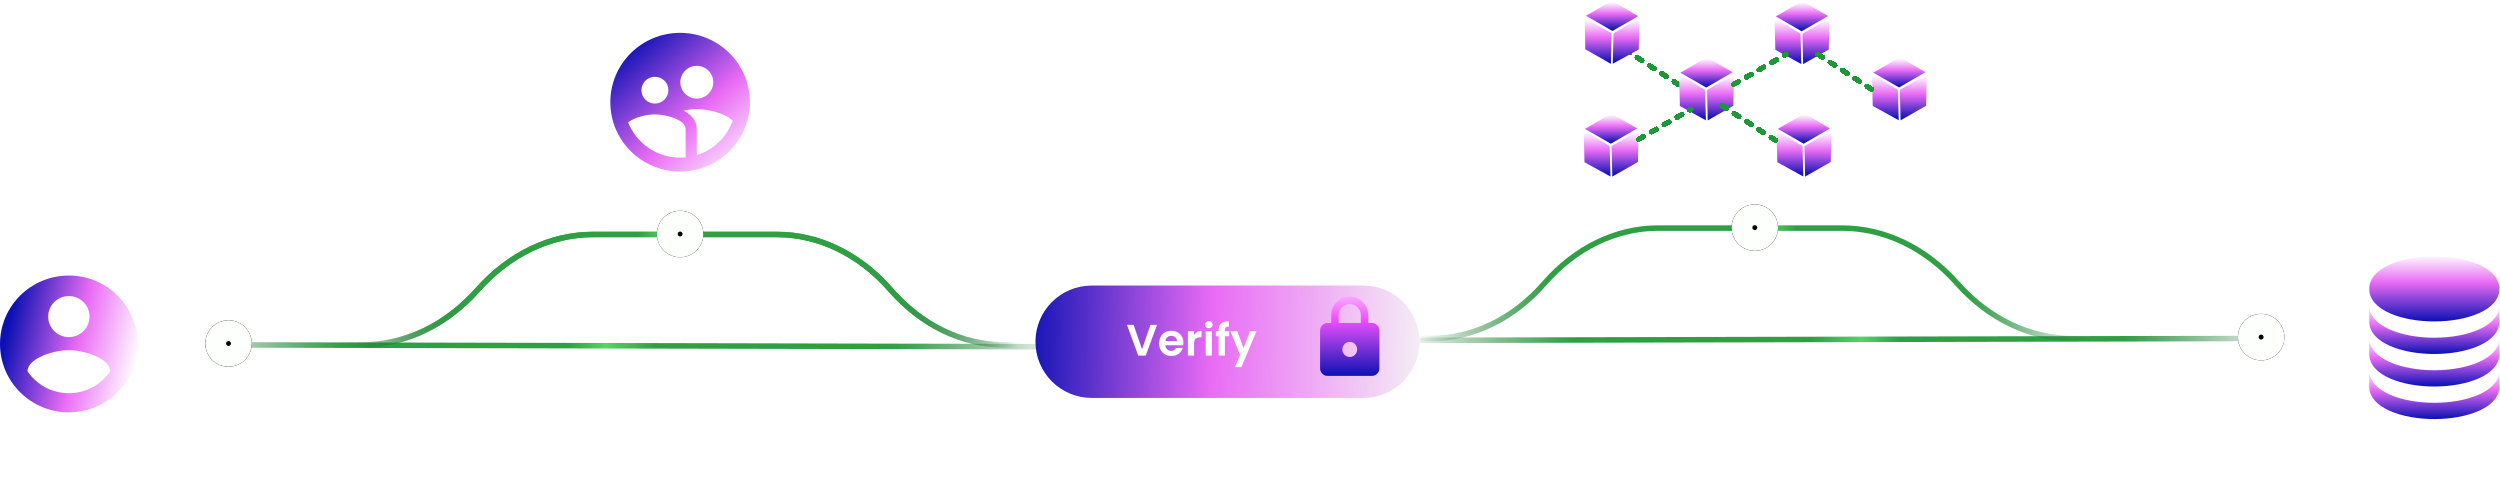 <svg width="1362" height="270" viewBox="0 0 1362 270" fill="none" xmlns="http://www.w3.org/2000/svg">
<path d="M1326.21 175.122C1343.83 175.122 1361.67 169.033 1361.67 157.395C1361.67 145.757 1343.83 139.668 1326.21 139.668C1308.59 139.668 1290.76 145.757 1290.76 157.395C1290.76 169.033 1308.59 175.122 1326.21 175.122Z" fill="url(#paint0_linear_210_2654)"/>
<path d="M1290.76 175.122C1290.76 186.76 1308.59 192.849 1326.21 192.849C1343.83 192.849 1361.67 186.76 1361.67 175.122V166.259C1361.67 177.897 1343.83 183.986 1326.21 183.986C1308.59 183.986 1290.76 177.897 1290.76 166.259V175.122Z" fill="url(#paint1_linear_210_2654)"/>
<path d="M1290.76 192.849C1290.76 204.487 1308.59 210.576 1326.21 210.576C1343.83 210.576 1361.67 204.487 1361.67 192.849V183.985C1361.67 195.623 1343.83 201.712 1326.21 201.712C1308.59 201.712 1290.76 195.623 1290.76 183.985V192.849Z" fill="url(#paint2_linear_210_2654)"/>
<path d="M1290.76 210.576C1290.76 222.214 1308.59 228.303 1326.21 228.303C1343.83 228.303 1361.67 222.214 1361.67 210.576V201.713C1361.67 213.351 1343.83 219.44 1326.21 219.44C1308.59 219.44 1290.76 213.351 1290.76 201.713V210.576Z" fill="url(#paint3_linear_210_2654)"/>
<path d="M570.578 188.89L531.672 188.804L492.766 188.719L411.096 188.539L275.71 188.24L196.233 188.066L111.83 187.88" stroke="url(#paint4_linear_210_2654)" stroke-width="3"/>
<path d="M575.051 187.879L547.056 187.879C524.1 187.879 501.986 177.143 485.12 157.809C468.253 138.476 446.14 127.74 423.184 127.74H323.101C299.894 127.74 277.518 138.458 260.324 157.809C243.132 177.16 220.754 187.879 197.548 187.879L169.98 187.879" stroke="url(#paint5_linear_210_2654)" stroke-width="3"/>
<path d="M575.051 187.879L547.056 187.879C524.1 187.879 501.986 177.143 485.12 157.809C468.253 138.476 446.14 127.74 423.184 127.74H323.101C299.894 127.74 277.518 138.458 260.324 157.809C243.132 177.16 220.754 187.879 197.548 187.879L169.98 187.879" stroke="url(#paint6_linear_210_2654)" stroke-width="3"/>
<path d="M773.363 185.411L812.27 185.325L851.176 185.24L932.846 185.06L1068.23 184.761L1147.71 184.587L1232.11 184.401" stroke="url(#paint7_linear_210_2654)" stroke-width="3"/>
<path d="M751.492 184.399L779.487 184.399C802.443 184.399 824.557 173.663 841.423 154.33C858.29 134.996 880.403 124.26 903.359 124.26H1003.44C1026.65 124.26 1049.03 134.979 1066.22 154.33C1083.41 173.681 1105.79 184.399 1129 184.399L1156.56 184.399" stroke="url(#paint8_linear_210_2654)" stroke-width="3"/>
<path d="M370.529 17.898C391.517 17.898 408.551 34.821 408.551 55.672C408.551 76.523 391.517 93.445 370.529 93.445C349.541 93.445 332.507 76.523 332.507 55.672C332.507 34.821 349.541 17.898 370.529 17.898ZM356.803 41.847C352.735 41.847 349.465 45.095 349.465 49.137C349.465 53.179 352.735 56.427 356.803 56.427C360.871 56.427 364.141 53.179 364.141 49.137C364.179 45.095 360.871 41.847 356.803 41.847ZM379.616 35.879C374.673 35.879 370.643 39.883 370.643 44.793C370.643 49.704 374.673 53.708 379.616 53.708C384.559 53.708 388.589 49.704 388.589 44.793C388.589 39.845 384.597 35.879 379.616 35.879ZM379.616 70.366V84.531C388.741 81.698 395.966 74.71 399.159 65.795C395.167 61.565 385.205 59.411 379.616 59.411C377.601 59.411 375.053 59.714 372.392 60.242C378.628 63.529 379.616 67.873 379.616 70.366ZM370.529 85.891C371.555 85.891 372.544 85.853 373.533 85.74V70.366C373.533 65.002 362.354 62.32 356.803 62.32C352.735 62.32 345.701 63.793 342.202 66.664C346.651 77.883 357.639 85.891 370.529 85.891Z" fill="url(#paint9_linear_210_2654)"/>
<path d="M773.363 186.178C773.363 169.275 759.661 155.573 742.758 155.573H594.724C577.821 155.573 564.118 169.275 564.118 186.178C564.118 203.081 577.821 216.783 594.724 216.783H742.758C759.661 216.783 773.363 203.081 773.363 186.178Z" fill="url(#paint10_linear_210_2654)"/>
<path d="M630.352 176.977L624.208 193.729H620.128L613.984 176.977H617.584L622.192 190.297L626.776 176.977H630.352ZM644.727 186.793C644.727 187.273 644.695 187.705 644.631 188.089H634.911C634.991 189.049 635.327 189.801 635.919 190.345C636.511 190.889 637.239 191.161 638.103 191.161C639.351 191.161 640.239 190.625 640.767 189.553H644.391C644.007 190.833 643.271 191.889 642.183 192.721C641.095 193.537 639.759 193.945 638.175 193.945C636.895 193.945 635.743 193.665 634.719 193.105C633.711 192.529 632.919 191.721 632.343 190.681C631.783 189.641 631.503 188.441 631.503 187.081C631.503 185.705 631.783 184.497 632.343 183.457C632.903 182.417 633.687 181.617 634.695 181.057C635.703 180.497 636.863 180.217 638.175 180.217C639.439 180.217 640.567 180.489 641.559 181.033C642.567 181.577 643.343 182.353 643.887 183.361C644.447 184.353 644.727 185.497 644.727 186.793ZM641.247 185.833C641.231 184.969 640.919 184.281 640.311 183.769C639.703 183.241 638.959 182.977 638.079 182.977C637.247 182.977 636.543 183.233 635.967 183.745C635.407 184.241 635.063 184.937 634.935 185.833H641.247ZM650.539 182.497C650.971 181.793 651.531 181.241 652.219 180.841C652.923 180.441 653.723 180.241 654.619 180.241V183.769H653.731C652.675 183.769 651.875 184.017 651.331 184.513C650.803 185.009 650.539 185.873 650.539 187.105V193.729H647.179V180.433H650.539V182.497ZM658.587 178.849C657.995 178.849 657.499 178.665 657.099 178.297C656.715 177.913 656.523 177.441 656.523 176.881C656.523 176.321 656.715 175.857 657.099 175.489C657.499 175.105 657.995 174.913 658.587 174.913C659.179 174.913 659.667 175.105 660.051 175.489C660.451 175.857 660.651 176.321 660.651 176.881C660.651 177.441 660.451 177.913 660.051 178.297C659.667 178.665 659.179 178.849 658.587 178.849ZM660.243 180.433V193.729H656.883V180.433H660.243ZM669.658 183.193H667.33V193.729H663.922V183.193H662.41V180.433H663.922V179.761C663.922 178.129 664.386 176.929 665.314 176.161C666.242 175.393 667.642 175.033 669.514 175.081V177.913C668.698 177.897 668.13 178.033 667.81 178.321C667.49 178.609 667.33 179.129 667.33 179.881V180.433H669.658V183.193ZM684.556 180.433L676.324 200.017H672.748L675.628 193.393L670.3 180.433H674.068L677.5 189.721L680.98 180.433H684.556Z" fill="white"/>
<g filter="url(#filter0_d_210_2654)">
<path d="M137.176 187.133C137.176 194.133 131.502 199.807 124.502 199.807C117.502 199.807 111.828 194.133 111.828 187.133C111.828 180.133 117.502 174.459 124.502 174.459C131.502 174.459 137.176 180.133 137.176 187.133Z" fill="black"/>
<path d="M130.176 187.133C130.176 190.267 127.636 192.807 124.502 192.807C121.368 192.807 118.828 190.267 118.828 187.133C118.828 183.999 121.368 181.459 124.502 181.459C127.636 181.459 130.176 183.999 130.176 187.133Z" stroke="#FDFFFD" stroke-width="14"/>
</g>
<g filter="url(#filter1_d_210_2654)">
<path d="M383.2 127.491C383.2 134.491 377.525 140.165 370.526 140.165C363.526 140.165 357.852 134.491 357.852 127.491C357.852 120.491 363.526 114.817 370.526 114.817C377.525 114.817 383.2 120.491 383.2 127.491Z" fill="black"/>
<path d="M376.2 127.491C376.2 130.625 373.659 133.165 370.526 133.165C367.392 133.165 364.852 130.625 364.852 127.491C364.852 124.357 367.392 121.817 370.526 121.817C373.659 121.817 376.2 124.357 376.2 127.491Z" stroke="#FDFFFD" stroke-width="14"/>
</g>
<g filter="url(#filter2_d_210_2654)">
<path d="M968.692 124.012C968.692 131.012 963.017 136.686 956.018 136.686C949.018 136.686 943.344 131.012 943.344 124.012C943.344 117.013 949.018 111.338 956.018 111.338C963.017 111.338 968.692 117.013 968.692 124.012Z" fill="black"/>
<path d="M961.692 124.012C961.692 127.146 959.151 129.686 956.018 129.686C952.884 129.686 950.344 127.146 950.344 124.012C950.344 120.879 952.884 118.338 956.018 118.338C959.151 118.338 961.692 120.879 961.692 124.012Z" stroke="#FDFFFD" stroke-width="14"/>
</g>
<g filter="url(#filter3_d_210_2654)">
<path d="M1244.54 183.654C1244.54 190.654 1238.86 196.328 1231.86 196.328C1224.86 196.328 1219.19 190.654 1219.19 183.654C1219.19 176.655 1224.86 170.98 1231.86 170.98C1238.86 170.98 1244.54 176.655 1244.54 183.654Z" fill="black"/>
<path d="M1237.54 183.654C1237.54 186.788 1235 189.328 1231.86 189.328C1228.73 189.328 1226.19 186.788 1226.19 183.654C1226.19 180.521 1228.73 177.98 1231.86 177.98C1235 177.98 1237.54 180.521 1237.54 183.654Z" stroke="#FDFFFD" stroke-width="14"/>
</g>
<path d="M37.525 214.221C28.144 214.221 19.851 209.45 15.01 202.292C15.123 194.837 30.02 190.737 37.525 190.737C45.03 190.737 59.927 194.837 60.04 202.292C57.559 205.962 54.208 208.969 50.282 211.049C46.355 213.129 41.975 214.219 37.525 214.221ZM37.525 161.288C40.511 161.288 43.374 162.467 45.485 164.564C47.596 166.661 48.782 169.505 48.782 172.471C48.782 175.437 47.596 178.282 45.485 180.379C43.374 182.476 40.511 183.654 37.525 183.654C34.539 183.654 31.676 182.476 29.565 180.379C27.453 178.282 26.267 175.437 26.267 172.471C26.267 169.505 27.453 166.661 29.565 164.564C31.676 162.467 34.539 161.288 37.525 161.288ZM37.525 150.105C32.597 150.105 27.718 151.07 23.165 152.943C18.612 154.816 14.475 157.562 10.991 161.023C3.954 168.014 0 177.496 0 187.382C0 197.268 3.954 206.75 10.991 213.74C14.475 217.202 18.612 219.947 23.165 221.821C27.718 223.694 32.597 224.658 37.525 224.658C47.477 224.658 57.022 220.731 64.059 213.74C71.096 206.75 75.05 197.268 75.05 187.382C75.05 166.768 58.164 150.105 37.525 150.105Z" fill="url(#paint11_linear_210_2654)"/>
<g filter="url(#filter4_d_210_2654)">
<line x1="938.119" y1="53.429" x2="967.374" y2="72.528" stroke="url(#paint12_linear_210_2654)" stroke-width="3" stroke-linecap="round" stroke-dasharray="3 5" shape-rendering="crispEdges"/>
</g>
<g filter="url(#filter5_d_210_2654)">
<line x1="885.267" y1="22.998" x2="914.522" y2="42.097" stroke="url(#paint13_linear_210_2654)" stroke-width="3" stroke-linecap="round" stroke-dasharray="3 5" shape-rendering="crispEdges"/>
</g>
<path d="M929.571 47.112L916.465 39.599L929.891 31.808L942.957 39.36L929.571 47.112Z" fill="url(#paint14_linear_210_2654)" stroke="url(#paint15_linear_210_2654)"/>
<path d="M944.154 41.318L930.488 49.27L930.848 64.733L943.834 57.341L944.154 41.318Z" fill="url(#paint16_linear_210_2654)" stroke="url(#paint17_linear_210_2654)"/>
<path d="M928.451 49.27L928.85 64.693L915.704 57.461L915.305 41.318L928.451 49.27Z" fill="url(#paint18_linear_210_2654)" stroke="url(#paint19_linear_210_2654)"/>
<path d="M877.587 77.721L864.48 70.208L877.906 62.416L890.973 69.969L877.587 77.721Z" fill="url(#paint20_linear_210_2654)" stroke="url(#paint21_linear_210_2654)"/>
<path d="M892.17 71.926L878.504 79.878L878.864 95.342L891.85 87.95L892.17 71.926Z" fill="url(#paint22_linear_210_2654)" stroke="url(#paint23_linear_210_2654)"/>
<path d="M876.467 79.878L876.866 95.302L863.72 88.069L863.32 71.926L876.467 79.878Z" fill="url(#paint24_linear_210_2654)" stroke="url(#paint25_linear_210_2654)"/>
<path d="M982.638 77.721L969.531 70.208L982.957 62.416L996.023 69.969L982.638 77.721Z" fill="url(#paint26_linear_210_2654)" stroke="url(#paint27_linear_210_2654)"/>
<path d="M997.22 71.926L983.555 79.878L983.914 95.342L996.901 87.95L997.22 71.926Z" fill="url(#paint28_linear_210_2654)" stroke="url(#paint29_linear_210_2654)"/>
<path d="M981.517 79.878L981.917 95.302L968.771 88.069L968.371 71.926L981.517 79.878Z" fill="url(#paint30_linear_210_2654)" stroke="url(#paint31_linear_210_2654)"/>
<path d="M878.421 16.304L891.527 8.792L878.101 1L865.035 8.552L878.421 16.304Z" fill="url(#paint32_linear_210_2654)" stroke="url(#paint33_linear_210_2654)"/>
<path d="M863.838 10.511L877.504 18.462L877.144 33.926L864.158 26.534L863.838 10.511Z" fill="url(#paint34_linear_210_2654)" stroke="url(#paint35_linear_210_2654)"/>
<path d="M879.541 18.462L879.142 33.886L892.288 26.654L892.688 10.511L879.541 18.462Z" fill="url(#paint36_linear_210_2654)" stroke="url(#paint37_linear_210_2654)"/>
<path d="M981.555 16.465L968.449 8.952L981.875 1.161L994.941 8.713L981.555 16.465Z" fill="url(#paint38_linear_210_2654)" stroke="url(#paint39_linear_210_2654)"/>
<path d="M996.138 10.671L982.473 18.623L982.832 34.086L995.819 26.694L996.138 10.671Z" fill="url(#paint40_linear_210_2654)" stroke="url(#paint41_linear_210_2654)"/>
<path d="M980.435 18.623L980.835 34.046L967.689 26.814L967.289 10.671L980.435 18.623Z" fill="url(#paint42_linear_210_2654)" stroke="url(#paint43_linear_210_2654)"/>
<path d="M1034.62 47.072L1021.52 39.56L1034.94 31.768L1048.01 39.32L1034.62 47.072Z" fill="url(#paint44_linear_210_2654)" stroke="url(#paint45_linear_210_2654)"/>
<path d="M1049.2 41.278L1035.54 49.23L1035.9 64.694L1048.89 57.301L1049.2 41.278Z" fill="url(#paint46_linear_210_2654)" stroke="url(#paint47_linear_210_2654)"/>
<path d="M1033.5 49.23L1033.9 64.654L1020.76 57.421L1020.36 41.278L1033.5 49.23Z" fill="url(#paint48_linear_210_2654)" stroke="url(#paint49_linear_210_2654)"/>
<g filter="url(#filter6_d_210_2654)">
<line x1="938.123" y1="53.429" x2="967.378" y2="72.527" stroke="url(#paint50_linear_210_2654)" stroke-width="3" stroke-linecap="round" stroke-dasharray="3 5" shape-rendering="crispEdges"/>
</g>
<g filter="url(#filter7_d_210_2654)">
<line x1="990.389" y1="25.562" x2="1019.64" y2="44.66" stroke="url(#paint51_linear_210_2654)" stroke-width="3" stroke-linecap="round" stroke-dasharray="3 5" shape-rendering="crispEdges"/>
</g>
<g filter="url(#filter8_d_210_2654)">
<path d="M944.441 41.992L972.9 25.643" stroke="url(#paint52_linear_210_2654)" stroke-width="3" stroke-linecap="round" stroke-dasharray="3 5" shape-rendering="crispEdges"/>
</g>
<g filter="url(#filter9_d_210_2654)">
<path d="M892.809 71.832L921.267 55.483" stroke="url(#paint53_linear_210_2654)" stroke-width="3" stroke-linecap="round" stroke-dasharray="3 5" shape-rendering="crispEdges"/>
</g>
<path d="M723.226 204.778C722.115 204.778 721.165 204.375 720.375 203.569C719.583 202.762 719.188 201.792 719.188 200.66V180.069C719.188 178.936 719.583 177.966 720.375 177.159C721.165 176.354 722.115 175.951 723.226 175.951H725.245V171.833C725.245 168.984 726.23 166.556 728.199 164.547C730.167 162.541 732.547 161.537 735.341 161.537C738.134 161.537 740.515 162.541 742.484 164.547C744.452 166.556 745.436 168.984 745.436 171.833V175.951H747.455C748.566 175.951 749.517 176.354 750.308 177.159C751.099 177.966 751.494 178.936 751.494 180.069V200.66C751.494 201.792 751.099 202.762 750.308 203.569C749.517 204.375 748.566 204.778 747.455 204.778H723.226ZM735.341 194.482C736.451 194.482 737.402 194.079 738.194 193.274C738.984 192.467 739.379 191.497 739.379 190.364C739.379 189.232 738.984 188.262 738.194 187.455C737.402 186.649 736.451 186.246 735.341 186.246C734.23 186.246 733.28 186.649 732.49 187.455C731.698 188.262 731.302 189.232 731.302 190.364C731.302 191.497 731.698 192.467 732.49 193.274C733.28 194.079 734.23 194.482 735.341 194.482ZM729.283 175.951H741.398V171.833C741.398 170.117 740.809 168.658 739.631 167.457C738.453 166.256 737.023 165.655 735.341 165.655C733.658 165.655 732.228 166.256 731.05 167.457C729.872 168.658 729.283 170.117 729.283 171.833V175.951Z" fill="url(#paint54_linear_210_2654)"/>
<defs>
<filter id="filter0_d_210_2654" x="41.828" y="104.459" width="165.348" height="165.348" filterUnits="userSpaceOnUse" color-interpolation-filters="sRGB">
<feFlood flood-opacity="0" result="BackgroundImageFix"/>
<feColorMatrix in="SourceAlpha" type="matrix" values="0 0 0 0 0 0 0 0 0 0 0 0 0 0 0 0 0 0 127 0" result="hardAlpha"/>
<feOffset/>
<feGaussianBlur stdDeviation="35"/>
<feComposite in2="hardAlpha" operator="out"/>
<feColorMatrix type="matrix" values="0 0 0 0 0.18 0 0 0 0 0.627 0 0 0 0 0.263 0 0 0 1 0"/>
<feBlend mode="normal" in2="BackgroundImageFix" result="effect1_dropShadow_210_2654"/>
<feBlend mode="normal" in="SourceGraphic" in2="effect1_dropShadow_210_2654" result="shape"/>
</filter>
<filter id="filter1_d_210_2654" x="288.852" y="45.817" width="163.348" height="163.348" filterUnits="userSpaceOnUse" color-interpolation-filters="sRGB">
<feFlood flood-opacity="0" result="BackgroundImageFix"/>
<feColorMatrix in="SourceAlpha" type="matrix" values="0 0 0 0 0 0 0 0 0 0 0 0 0 0 0 0 0 0 127 0" result="hardAlpha"/>
<feOffset/>
<feGaussianBlur stdDeviation="34.5"/>
<feComposite in2="hardAlpha" operator="out"/>
<feColorMatrix type="matrix" values="0 0 0 0 0.697 0 0 0 0 0 0 0 0 0 0.942 0 0 0 1 0"/>
<feBlend mode="normal" in2="BackgroundImageFix" result="effect1_dropShadow_210_2654"/>
<feBlend mode="normal" in="SourceGraphic" in2="effect1_dropShadow_210_2654" result="shape"/>
</filter>
<filter id="filter2_d_210_2654" x="874.344" y="42.338" width="163.348" height="163.348" filterUnits="userSpaceOnUse" color-interpolation-filters="sRGB">
<feFlood flood-opacity="0" result="BackgroundImageFix"/>
<feColorMatrix in="SourceAlpha" type="matrix" values="0 0 0 0 0 0 0 0 0 0 0 0 0 0 0 0 0 0 127 0" result="hardAlpha"/>
<feOffset/>
<feGaussianBlur stdDeviation="34.5"/>
<feComposite in2="hardAlpha" operator="out"/>
<feColorMatrix type="matrix" values="0 0 0 0 0.697 0 0 0 0 0 0 0 0 0 0.942 0 0 0 1 0"/>
<feBlend mode="normal" in2="BackgroundImageFix" result="effect1_dropShadow_210_2654"/>
<feBlend mode="normal" in="SourceGraphic" in2="effect1_dropShadow_210_2654" result="shape"/>
</filter>
<filter id="filter3_d_210_2654" x="1149.19" y="100.98" width="165.348" height="165.348" filterUnits="userSpaceOnUse" color-interpolation-filters="sRGB">
<feFlood flood-opacity="0" result="BackgroundImageFix"/>
<feColorMatrix in="SourceAlpha" type="matrix" values="0 0 0 0 0 0 0 0 0 0 0 0 0 0 0 0 0 0 127 0" result="hardAlpha"/>
<feOffset/>
<feGaussianBlur stdDeviation="35"/>
<feComposite in2="hardAlpha" operator="out"/>
<feColorMatrix type="matrix" values="0 0 0 0 0.18 0 0 0 0 0.627 0 0 0 0 0.263 0 0 0 1 0"/>
<feBlend mode="normal" in2="BackgroundImageFix" result="effect1_dropShadow_210_2654"/>
<feBlend mode="normal" in="SourceGraphic" in2="effect1_dropShadow_210_2654" result="shape"/>
</filter>
<filter id="filter4_d_210_2654" x="932.617" y="51.929" width="40.258" height="30.099" filterUnits="userSpaceOnUse" color-interpolation-filters="sRGB">
<feFlood flood-opacity="0" result="BackgroundImageFix"/>
<feColorMatrix in="SourceAlpha" type="matrix" values="0 0 0 0 0 0 0 0 0 0 0 0 0 0 0 0 0 0 127 0" result="hardAlpha"/>
<feOffset dy="4"/>
<feGaussianBlur stdDeviation="2"/>
<feComposite in2="hardAlpha" operator="out"/>
<feColorMatrix type="matrix" values="0 0 0 0 0 0 0 0 0 0 0 0 0 0 0 0 0 0 0.25 0"/>
<feBlend mode="normal" in2="BackgroundImageFix" result="effect1_dropShadow_210_2654"/>
<feBlend mode="normal" in="SourceGraphic" in2="effect1_dropShadow_210_2654" result="shape"/>
</filter>
<filter id="filter5_d_210_2654" x="879.766" y="21.498" width="40.258" height="30.099" filterUnits="userSpaceOnUse" color-interpolation-filters="sRGB">
<feFlood flood-opacity="0" result="BackgroundImageFix"/>
<feColorMatrix in="SourceAlpha" type="matrix" values="0 0 0 0 0 0 0 0 0 0 0 0 0 0 0 0 0 0 127 0" result="hardAlpha"/>
<feOffset dy="4"/>
<feGaussianBlur stdDeviation="2"/>
<feComposite in2="hardAlpha" operator="out"/>
<feColorMatrix type="matrix" values="0 0 0 0 0 0 0 0 0 0 0 0 0 0 0 0 0 0 0.25 0"/>
<feBlend mode="normal" in2="BackgroundImageFix" result="effect1_dropShadow_210_2654"/>
<feBlend mode="normal" in="SourceGraphic" in2="effect1_dropShadow_210_2654" result="shape"/>
</filter>
<filter id="filter6_d_210_2654" x="932.621" y="51.929" width="40.258" height="30.099" filterUnits="userSpaceOnUse" color-interpolation-filters="sRGB">
<feFlood flood-opacity="0" result="BackgroundImageFix"/>
<feColorMatrix in="SourceAlpha" type="matrix" values="0 0 0 0 0 0 0 0 0 0 0 0 0 0 0 0 0 0 127 0" result="hardAlpha"/>
<feOffset dy="4"/>
<feGaussianBlur stdDeviation="2"/>
<feComposite in2="hardAlpha" operator="out"/>
<feColorMatrix type="matrix" values="0 0 0 0 0 0 0 0 0 0 0 0 0 0 0 0 0 0 0.25 0"/>
<feBlend mode="normal" in2="BackgroundImageFix" result="effect1_dropShadow_210_2654"/>
<feBlend mode="normal" in="SourceGraphic" in2="effect1_dropShadow_210_2654" result="shape"/>
</filter>
<filter id="filter7_d_210_2654" x="984.887" y="24.062" width="40.258" height="30.099" filterUnits="userSpaceOnUse" color-interpolation-filters="sRGB">
<feFlood flood-opacity="0" result="BackgroundImageFix"/>
<feColorMatrix in="SourceAlpha" type="matrix" values="0 0 0 0 0 0 0 0 0 0 0 0 0 0 0 0 0 0 127 0" result="hardAlpha"/>
<feOffset dy="4"/>
<feGaussianBlur stdDeviation="2"/>
<feComposite in2="hardAlpha" operator="out"/>
<feColorMatrix type="matrix" values="0 0 0 0 0 0 0 0 0 0 0 0 0 0 0 0 0 0 0.25 0"/>
<feBlend mode="normal" in2="BackgroundImageFix" result="effect1_dropShadow_210_2654"/>
<feBlend mode="normal" in="SourceGraphic" in2="effect1_dropShadow_210_2654" result="shape"/>
</filter>
<filter id="filter8_d_210_2654" x="938.941" y="24.143" width="39.461" height="27.35" filterUnits="userSpaceOnUse" color-interpolation-filters="sRGB">
<feFlood flood-opacity="0" result="BackgroundImageFix"/>
<feColorMatrix in="SourceAlpha" type="matrix" values="0 0 0 0 0 0 0 0 0 0 0 0 0 0 0 0 0 0 127 0" result="hardAlpha"/>
<feOffset dy="4"/>
<feGaussianBlur stdDeviation="2"/>
<feComposite in2="hardAlpha" operator="out"/>
<feColorMatrix type="matrix" values="0 0 0 0 0 0 0 0 0 0 0 0 0 0 0 0 0 0 0.25 0"/>
<feBlend mode="normal" in2="BackgroundImageFix" result="effect1_dropShadow_210_2654"/>
<feBlend mode="normal" in="SourceGraphic" in2="effect1_dropShadow_210_2654" result="shape"/>
</filter>
<filter id="filter9_d_210_2654" x="887.309" y="53.983" width="39.461" height="27.35" filterUnits="userSpaceOnUse" color-interpolation-filters="sRGB">
<feFlood flood-opacity="0" result="BackgroundImageFix"/>
<feColorMatrix in="SourceAlpha" type="matrix" values="0 0 0 0 0 0 0 0 0 0 0 0 0 0 0 0 0 0 127 0" result="hardAlpha"/>
<feOffset dy="4"/>
<feGaussianBlur stdDeviation="2"/>
<feComposite in2="hardAlpha" operator="out"/>
<feColorMatrix type="matrix" values="0 0 0 0 0 0 0 0 0 0 0 0 0 0 0 0 0 0 0.25 0"/>
<feBlend mode="normal" in2="BackgroundImageFix" result="effect1_dropShadow_210_2654"/>
<feBlend mode="normal" in="SourceGraphic" in2="effect1_dropShadow_210_2654" result="shape"/>
</filter>
<linearGradient id="paint0_linear_210_2654" x1="1326.21" y1="139.668" x2="1326.21" y2="175.122" gradientUnits="userSpaceOnUse">
<stop stop-color="#FEF5FF"/>
<stop offset="0.401" stop-color="#E96BF5"/>
<stop offset="0.995" stop-color="#0D11B4"/>
</linearGradient>
<linearGradient id="paint1_linear_210_2654" x1="1326.21" y1="166.259" x2="1326.21" y2="192.849" gradientUnits="userSpaceOnUse">
<stop stop-color="#FEF5FF"/>
<stop offset="0.401" stop-color="#E96BF5"/>
<stop offset="0.995" stop-color="#0D11B4"/>
</linearGradient>
<linearGradient id="paint2_linear_210_2654" x1="1326.21" y1="183.985" x2="1326.21" y2="210.576" gradientUnits="userSpaceOnUse">
<stop stop-color="#FEF5FF"/>
<stop offset="0.401" stop-color="#E96BF5"/>
<stop offset="0.995" stop-color="#0D11B4"/>
</linearGradient>
<linearGradient id="paint3_linear_210_2654" x1="1326.21" y1="201.713" x2="1326.21" y2="228.303" gradientUnits="userSpaceOnUse">
<stop stop-color="#FEF5FF"/>
<stop offset="0.401" stop-color="#E96BF5"/>
<stop offset="0.995" stop-color="#0D11B4"/>
</linearGradient>
<linearGradient id="paint4_linear_210_2654" x1="607.376" y1="164.854" x2="75.696" y2="165.327" gradientUnits="userSpaceOnUse">
<stop offset="0.052" stop-color="#196C2E" stop-opacity="0"/>
<stop offset="0.226" stop-color="#2EA043"/>
<stop offset="0.472" stop-color="#2EA043"/>
<stop offset="0.522" stop-color="#56D364"/>
<stop offset="0.561" stop-color="#2EA043"/>
<stop offset="0.792" stop-color="#2EA043"/>
<stop offset="0.956" stop-color="#196C2E" stop-opacity="0"/>
</linearGradient>
<linearGradient id="paint5_linear_210_2654" x1="575.051" y1="165.068" x2="169.979" y2="166.077" gradientUnits="userSpaceOnUse">
<stop offset="0.052" stop-color="#196C2E" stop-opacity="0"/>
<stop offset="0.226" stop-color="#2EA043"/>
<stop offset="0.472" stop-color="#2EA043"/>
<stop offset="0.522" stop-color="#56D364"/>
<stop offset="0.561" stop-color="#2EA043"/>
<stop offset="0.792" stop-color="#2EA043"/>
<stop offset="0.956" stop-color="#196C2E" stop-opacity="0"/>
</linearGradient>
<linearGradient id="paint6_linear_210_2654" x1="575.051" y1="165.068" x2="169.979" y2="166.077" gradientUnits="userSpaceOnUse">
<stop offset="0.052" stop-color="#196C2E" stop-opacity="0"/>
<stop offset="0.226" stop-color="#2EA043"/>
<stop offset="0.472" stop-color="#2EA043"/>
<stop offset="0.522" stop-color="#56D364"/>
<stop offset="0.561" stop-color="#2EA043"/>
<stop offset="0.792" stop-color="#2EA043"/>
<stop offset="0.956" stop-color="#196C2E" stop-opacity="0"/>
</linearGradient>
<linearGradient id="paint7_linear_210_2654" x1="736.565" y1="161.375" x2="1268.25" y2="161.848" gradientUnits="userSpaceOnUse">
<stop offset="0.052" stop-color="#196C2E" stop-opacity="0"/>
<stop offset="0.226" stop-color="#2EA043"/>
<stop offset="0.472" stop-color="#2EA043"/>
<stop offset="0.522" stop-color="#56D364"/>
<stop offset="0.561" stop-color="#2EA043"/>
<stop offset="0.792" stop-color="#2EA043"/>
<stop offset="0.956" stop-color="#196C2E" stop-opacity="0"/>
</linearGradient>
<linearGradient id="paint8_linear_210_2654" x1="751.492" y1="161.588" x2="1156.56" y2="162.597" gradientUnits="userSpaceOnUse">
<stop offset="0.052" stop-color="#196C2E" stop-opacity="0"/>
<stop offset="0.226" stop-color="#2EA043"/>
<stop offset="0.472" stop-color="#2EA043"/>
<stop offset="0.522" stop-color="#56D364"/>
<stop offset="0.561" stop-color="#2EA043"/>
<stop offset="0.792" stop-color="#2EA043"/>
<stop offset="0.956" stop-color="#196C2E" stop-opacity="0"/>
</linearGradient>
<linearGradient id="paint9_linear_210_2654" x1="332.406" y1="7.7" x2="408.724" y2="93.313" gradientUnits="userSpaceOnUse">
<stop offset="0.17" stop-color="#0D11B4"/>
<stop offset="0.631" stop-color="#E96BF5"/>
<stop offset="1" stop-color="white"/>
</linearGradient>
<linearGradient id="paint10_linear_210_2654" x1="780.186" y1="216.783" x2="557.573" y2="212.703" gradientUnits="userSpaceOnUse">
<stop stop-color="#F5F5F5"/>
<stop offset="0.542" stop-color="#E96BF5"/>
<stop offset="1" stop-color="#0D11B4"/>
</linearGradient>
<linearGradient id="paint11_linear_210_2654" x1="78.891" y1="180.873" x2="7.673" y2="164.641" gradientUnits="userSpaceOnUse">
<stop stop-color="white"/>
<stop offset="0.469" stop-color="#E96BF5"/>
<stop offset="1" stop-color="#0D11B4"/>
</linearGradient>
<linearGradient id="paint12_linear_210_2654" x1="951.926" y1="64.234" x2="951.38" y2="65.072" gradientUnits="userSpaceOnUse">
<stop offset="0.042" stop-color="#1C9838"/>
<stop offset="0.583" stop-color="#1C9838"/>
<stop offset="1" stop-color="#1C9838" stop-opacity="0"/>
</linearGradient>
<linearGradient id="paint13_linear_210_2654" x1="899.075" y1="33.804" x2="898.528" y2="34.641" gradientUnits="userSpaceOnUse">
<stop offset="0.042" stop-color="#1C9838"/>
<stop offset="0.583" stop-color="#1C9838"/>
<stop offset="1" stop-color="#1C9838" stop-opacity="0"/>
</linearGradient>
<linearGradient id="paint14_linear_210_2654" x1="929.711" y1="31.808" x2="929.711" y2="47.112" gradientUnits="userSpaceOnUse">
<stop stop-color="white"/>
<stop offset="0.427" stop-color="#E96BF5"/>
<stop offset="1" stop-color="#0D11B4"/>
</linearGradient>
<linearGradient id="paint15_linear_210_2654" x1="929.711" y1="31.808" x2="929.711" y2="47.112" gradientUnits="userSpaceOnUse">
<stop stop-color="white"/>
<stop offset="0.427" stop-color="#E96BF5"/>
<stop offset="1" stop-color="#0D11B4"/>
</linearGradient>
<linearGradient id="paint16_linear_210_2654" x1="937.321" y1="41.318" x2="937.321" y2="64.733" gradientUnits="userSpaceOnUse">
<stop stop-color="white"/>
<stop offset="0.427" stop-color="#E96BF5"/>
<stop offset="1" stop-color="#0D11B4"/>
</linearGradient>
<linearGradient id="paint17_linear_210_2654" x1="937.321" y1="41.318" x2="937.321" y2="64.733" gradientUnits="userSpaceOnUse">
<stop stop-color="white"/>
<stop offset="0.427" stop-color="#E96BF5"/>
<stop offset="1" stop-color="#0D11B4"/>
</linearGradient>
<linearGradient id="paint18_linear_210_2654" x1="922.078" y1="41.318" x2="922.078" y2="64.693" gradientUnits="userSpaceOnUse">
<stop stop-color="white"/>
<stop offset="0.427" stop-color="#E96BF5"/>
<stop offset="1" stop-color="#0D11B4"/>
</linearGradient>
<linearGradient id="paint19_linear_210_2654" x1="922.078" y1="41.318" x2="922.078" y2="64.693" gradientUnits="userSpaceOnUse">
<stop stop-color="white"/>
<stop offset="0.427" stop-color="#E96BF5"/>
<stop offset="1" stop-color="#0D11B4"/>
</linearGradient>
<linearGradient id="paint20_linear_210_2654" x1="877.727" y1="62.416" x2="877.727" y2="77.721" gradientUnits="userSpaceOnUse">
<stop stop-color="white"/>
<stop offset="0.427" stop-color="#E96BF5"/>
<stop offset="1" stop-color="#0D11B4"/>
</linearGradient>
<linearGradient id="paint21_linear_210_2654" x1="877.727" y1="62.416" x2="877.727" y2="77.721" gradientUnits="userSpaceOnUse">
<stop stop-color="white"/>
<stop offset="0.427" stop-color="#E96BF5"/>
<stop offset="1" stop-color="#0D11B4"/>
</linearGradient>
<linearGradient id="paint22_linear_210_2654" x1="885.337" y1="71.926" x2="885.337" y2="95.342" gradientUnits="userSpaceOnUse">
<stop stop-color="white"/>
<stop offset="0.427" stop-color="#E96BF5"/>
<stop offset="1" stop-color="#0D11B4"/>
</linearGradient>
<linearGradient id="paint23_linear_210_2654" x1="885.337" y1="71.926" x2="885.337" y2="95.342" gradientUnits="userSpaceOnUse">
<stop stop-color="white"/>
<stop offset="0.427" stop-color="#E96BF5"/>
<stop offset="1" stop-color="#0D11B4"/>
</linearGradient>
<linearGradient id="paint24_linear_210_2654" x1="870.093" y1="71.926" x2="870.093" y2="95.302" gradientUnits="userSpaceOnUse">
<stop stop-color="white"/>
<stop offset="0.427" stop-color="#E96BF5"/>
<stop offset="1" stop-color="#0D11B4"/>
</linearGradient>
<linearGradient id="paint25_linear_210_2654" x1="870.093" y1="71.926" x2="870.093" y2="95.302" gradientUnits="userSpaceOnUse">
<stop stop-color="white"/>
<stop offset="0.427" stop-color="#E96BF5"/>
<stop offset="1" stop-color="#0D11B4"/>
</linearGradient>
<linearGradient id="paint26_linear_210_2654" x1="982.777" y1="62.416" x2="982.777" y2="77.721" gradientUnits="userSpaceOnUse">
<stop stop-color="white"/>
<stop offset="0.427" stop-color="#E96BF5"/>
<stop offset="1" stop-color="#0D11B4"/>
</linearGradient>
<linearGradient id="paint27_linear_210_2654" x1="982.777" y1="62.416" x2="982.777" y2="77.721" gradientUnits="userSpaceOnUse">
<stop stop-color="white"/>
<stop offset="0.427" stop-color="#E96BF5"/>
<stop offset="1" stop-color="#0D11B4"/>
</linearGradient>
<linearGradient id="paint28_linear_210_2654" x1="990.388" y1="71.926" x2="990.388" y2="95.342" gradientUnits="userSpaceOnUse">
<stop stop-color="white"/>
<stop offset="0.427" stop-color="#E96BF5"/>
<stop offset="1" stop-color="#0D11B4"/>
</linearGradient>
<linearGradient id="paint29_linear_210_2654" x1="990.388" y1="71.926" x2="990.388" y2="95.342" gradientUnits="userSpaceOnUse">
<stop stop-color="white"/>
<stop offset="0.427" stop-color="#E96BF5"/>
<stop offset="1" stop-color="#0D11B4"/>
</linearGradient>
<linearGradient id="paint30_linear_210_2654" x1="975.144" y1="71.926" x2="975.144" y2="95.302" gradientUnits="userSpaceOnUse">
<stop stop-color="white"/>
<stop offset="0.427" stop-color="#E96BF5"/>
<stop offset="1" stop-color="#0D11B4"/>
</linearGradient>
<linearGradient id="paint31_linear_210_2654" x1="975.144" y1="71.926" x2="975.144" y2="95.302" gradientUnits="userSpaceOnUse">
<stop stop-color="white"/>
<stop offset="0.427" stop-color="#E96BF5"/>
<stop offset="1" stop-color="#0D11B4"/>
</linearGradient>
<linearGradient id="paint32_linear_210_2654" x1="878.281" y1="1" x2="878.281" y2="16.304" gradientUnits="userSpaceOnUse">
<stop stop-color="white"/>
<stop offset="0.427" stop-color="#E96BF5"/>
<stop offset="1" stop-color="#0D11B4"/>
</linearGradient>
<linearGradient id="paint33_linear_210_2654" x1="878.281" y1="1" x2="878.281" y2="16.304" gradientUnits="userSpaceOnUse">
<stop stop-color="white"/>
<stop offset="0.427" stop-color="#E96BF5"/>
<stop offset="1" stop-color="#0D11B4"/>
</linearGradient>
<linearGradient id="paint34_linear_210_2654" x1="870.671" y1="10.511" x2="870.671" y2="33.926" gradientUnits="userSpaceOnUse">
<stop stop-color="white"/>
<stop offset="0.427" stop-color="#E96BF5"/>
<stop offset="1" stop-color="#0D11B4"/>
</linearGradient>
<linearGradient id="paint35_linear_210_2654" x1="870.671" y1="10.511" x2="870.671" y2="33.926" gradientUnits="userSpaceOnUse">
<stop stop-color="white"/>
<stop offset="0.427" stop-color="#E96BF5"/>
<stop offset="1" stop-color="#0D11B4"/>
</linearGradient>
<linearGradient id="paint36_linear_210_2654" x1="885.915" y1="10.511" x2="885.915" y2="33.886" gradientUnits="userSpaceOnUse">
<stop stop-color="white"/>
<stop offset="0.427" stop-color="#E96BF5"/>
<stop offset="1" stop-color="#0D11B4"/>
</linearGradient>
<linearGradient id="paint37_linear_210_2654" x1="885.915" y1="10.511" x2="885.915" y2="33.886" gradientUnits="userSpaceOnUse">
<stop stop-color="white"/>
<stop offset="0.427" stop-color="#E96BF5"/>
<stop offset="1" stop-color="#0D11B4"/>
</linearGradient>
<linearGradient id="paint38_linear_210_2654" x1="981.695" y1="1.161" x2="981.695" y2="16.465" gradientUnits="userSpaceOnUse">
<stop stop-color="white"/>
<stop offset="0.427" stop-color="#E96BF5"/>
<stop offset="1" stop-color="#0D11B4"/>
</linearGradient>
<linearGradient id="paint39_linear_210_2654" x1="981.695" y1="1.161" x2="981.695" y2="16.465" gradientUnits="userSpaceOnUse">
<stop stop-color="white"/>
<stop offset="0.427" stop-color="#E96BF5"/>
<stop offset="1" stop-color="#0D11B4"/>
</linearGradient>
<linearGradient id="paint40_linear_210_2654" x1="989.305" y1="10.671" x2="989.305" y2="34.086" gradientUnits="userSpaceOnUse">
<stop stop-color="white"/>
<stop offset="0.427" stop-color="#E96BF5"/>
<stop offset="1" stop-color="#0D11B4"/>
</linearGradient>
<linearGradient id="paint41_linear_210_2654" x1="989.305" y1="10.671" x2="989.305" y2="34.086" gradientUnits="userSpaceOnUse">
<stop stop-color="white"/>
<stop offset="0.427" stop-color="#E96BF5"/>
<stop offset="1" stop-color="#0D11B4"/>
</linearGradient>
<linearGradient id="paint42_linear_210_2654" x1="974.062" y1="10.671" x2="974.062" y2="34.046" gradientUnits="userSpaceOnUse">
<stop stop-color="white"/>
<stop offset="0.427" stop-color="#E96BF5"/>
<stop offset="1" stop-color="#0D11B4"/>
</linearGradient>
<linearGradient id="paint43_linear_210_2654" x1="974.062" y1="10.671" x2="974.062" y2="34.046" gradientUnits="userSpaceOnUse">
<stop stop-color="white"/>
<stop offset="0.427" stop-color="#E96BF5"/>
<stop offset="1" stop-color="#0D11B4"/>
</linearGradient>
<linearGradient id="paint44_linear_210_2654" x1="1034.76" y1="31.768" x2="1034.76" y2="47.072" gradientUnits="userSpaceOnUse">
<stop stop-color="white"/>
<stop offset="0.427" stop-color="#E96BF5"/>
<stop offset="1" stop-color="#0D11B4"/>
</linearGradient>
<linearGradient id="paint45_linear_210_2654" x1="1034.76" y1="31.768" x2="1034.76" y2="47.072" gradientUnits="userSpaceOnUse">
<stop stop-color="white"/>
<stop offset="0.427" stop-color="#E96BF5"/>
<stop offset="1" stop-color="#0D11B4"/>
</linearGradient>
<linearGradient id="paint46_linear_210_2654" x1="1042.37" y1="41.278" x2="1042.37" y2="64.694" gradientUnits="userSpaceOnUse">
<stop stop-color="white"/>
<stop offset="0.427" stop-color="#E96BF5"/>
<stop offset="1" stop-color="#0D11B4"/>
</linearGradient>
<linearGradient id="paint47_linear_210_2654" x1="1042.37" y1="41.278" x2="1042.37" y2="64.694" gradientUnits="userSpaceOnUse">
<stop stop-color="white"/>
<stop offset="0.427" stop-color="#E96BF5"/>
<stop offset="1" stop-color="#0D11B4"/>
</linearGradient>
<linearGradient id="paint48_linear_210_2654" x1="1027.13" y1="41.278" x2="1027.13" y2="64.654" gradientUnits="userSpaceOnUse">
<stop stop-color="white"/>
<stop offset="0.427" stop-color="#E96BF5"/>
<stop offset="1" stop-color="#0D11B4"/>
</linearGradient>
<linearGradient id="paint49_linear_210_2654" x1="1027.13" y1="41.278" x2="1027.13" y2="64.654" gradientUnits="userSpaceOnUse">
<stop stop-color="white"/>
<stop offset="0.427" stop-color="#E96BF5"/>
<stop offset="1" stop-color="#0D11B4"/>
</linearGradient>
<linearGradient id="paint50_linear_210_2654" x1="951.93" y1="64.234" x2="951.384" y2="65.071" gradientUnits="userSpaceOnUse">
<stop offset="0.042" stop-color="#1C9838"/>
<stop offset="0.583" stop-color="#1C9838"/>
<stop offset="1" stop-color="#1C9838" stop-opacity="0"/>
</linearGradient>
<linearGradient id="paint51_linear_210_2654" x1="1004.2" y1="36.367" x2="1003.65" y2="37.205" gradientUnits="userSpaceOnUse">
<stop offset="0.042" stop-color="#1C9838"/>
<stop offset="0.583" stop-color="#1C9838"/>
<stop offset="1" stop-color="#1C9838" stop-opacity="0"/>
</linearGradient>
<linearGradient id="paint52_linear_210_2654" x1="959.418" y1="35.118" x2="959.916" y2="35.986" gradientUnits="userSpaceOnUse">
<stop offset="0.042" stop-color="#1C9838"/>
<stop offset="0.583" stop-color="#1C9838"/>
<stop offset="1" stop-color="#1C9838" stop-opacity="0"/>
</linearGradient>
<linearGradient id="paint53_linear_210_2654" x1="907.785" y1="64.958" x2="908.283" y2="65.825" gradientUnits="userSpaceOnUse">
<stop offset="0.042" stop-color="#1C9838"/>
<stop offset="0.583" stop-color="#1C9838"/>
<stop offset="1" stop-color="#1C9838" stop-opacity="0"/>
</linearGradient>
<linearGradient id="paint54_linear_210_2654" x1="735.589" y1="149.857" x2="735.341" y2="204.778" gradientUnits="userSpaceOnUse">
<stop stop-color="white"/>
<stop offset="0.432" stop-color="#F052FF"/>
<stop offset="1" stop-color="#0D11B4"/>
</linearGradient>
</defs>
</svg>
